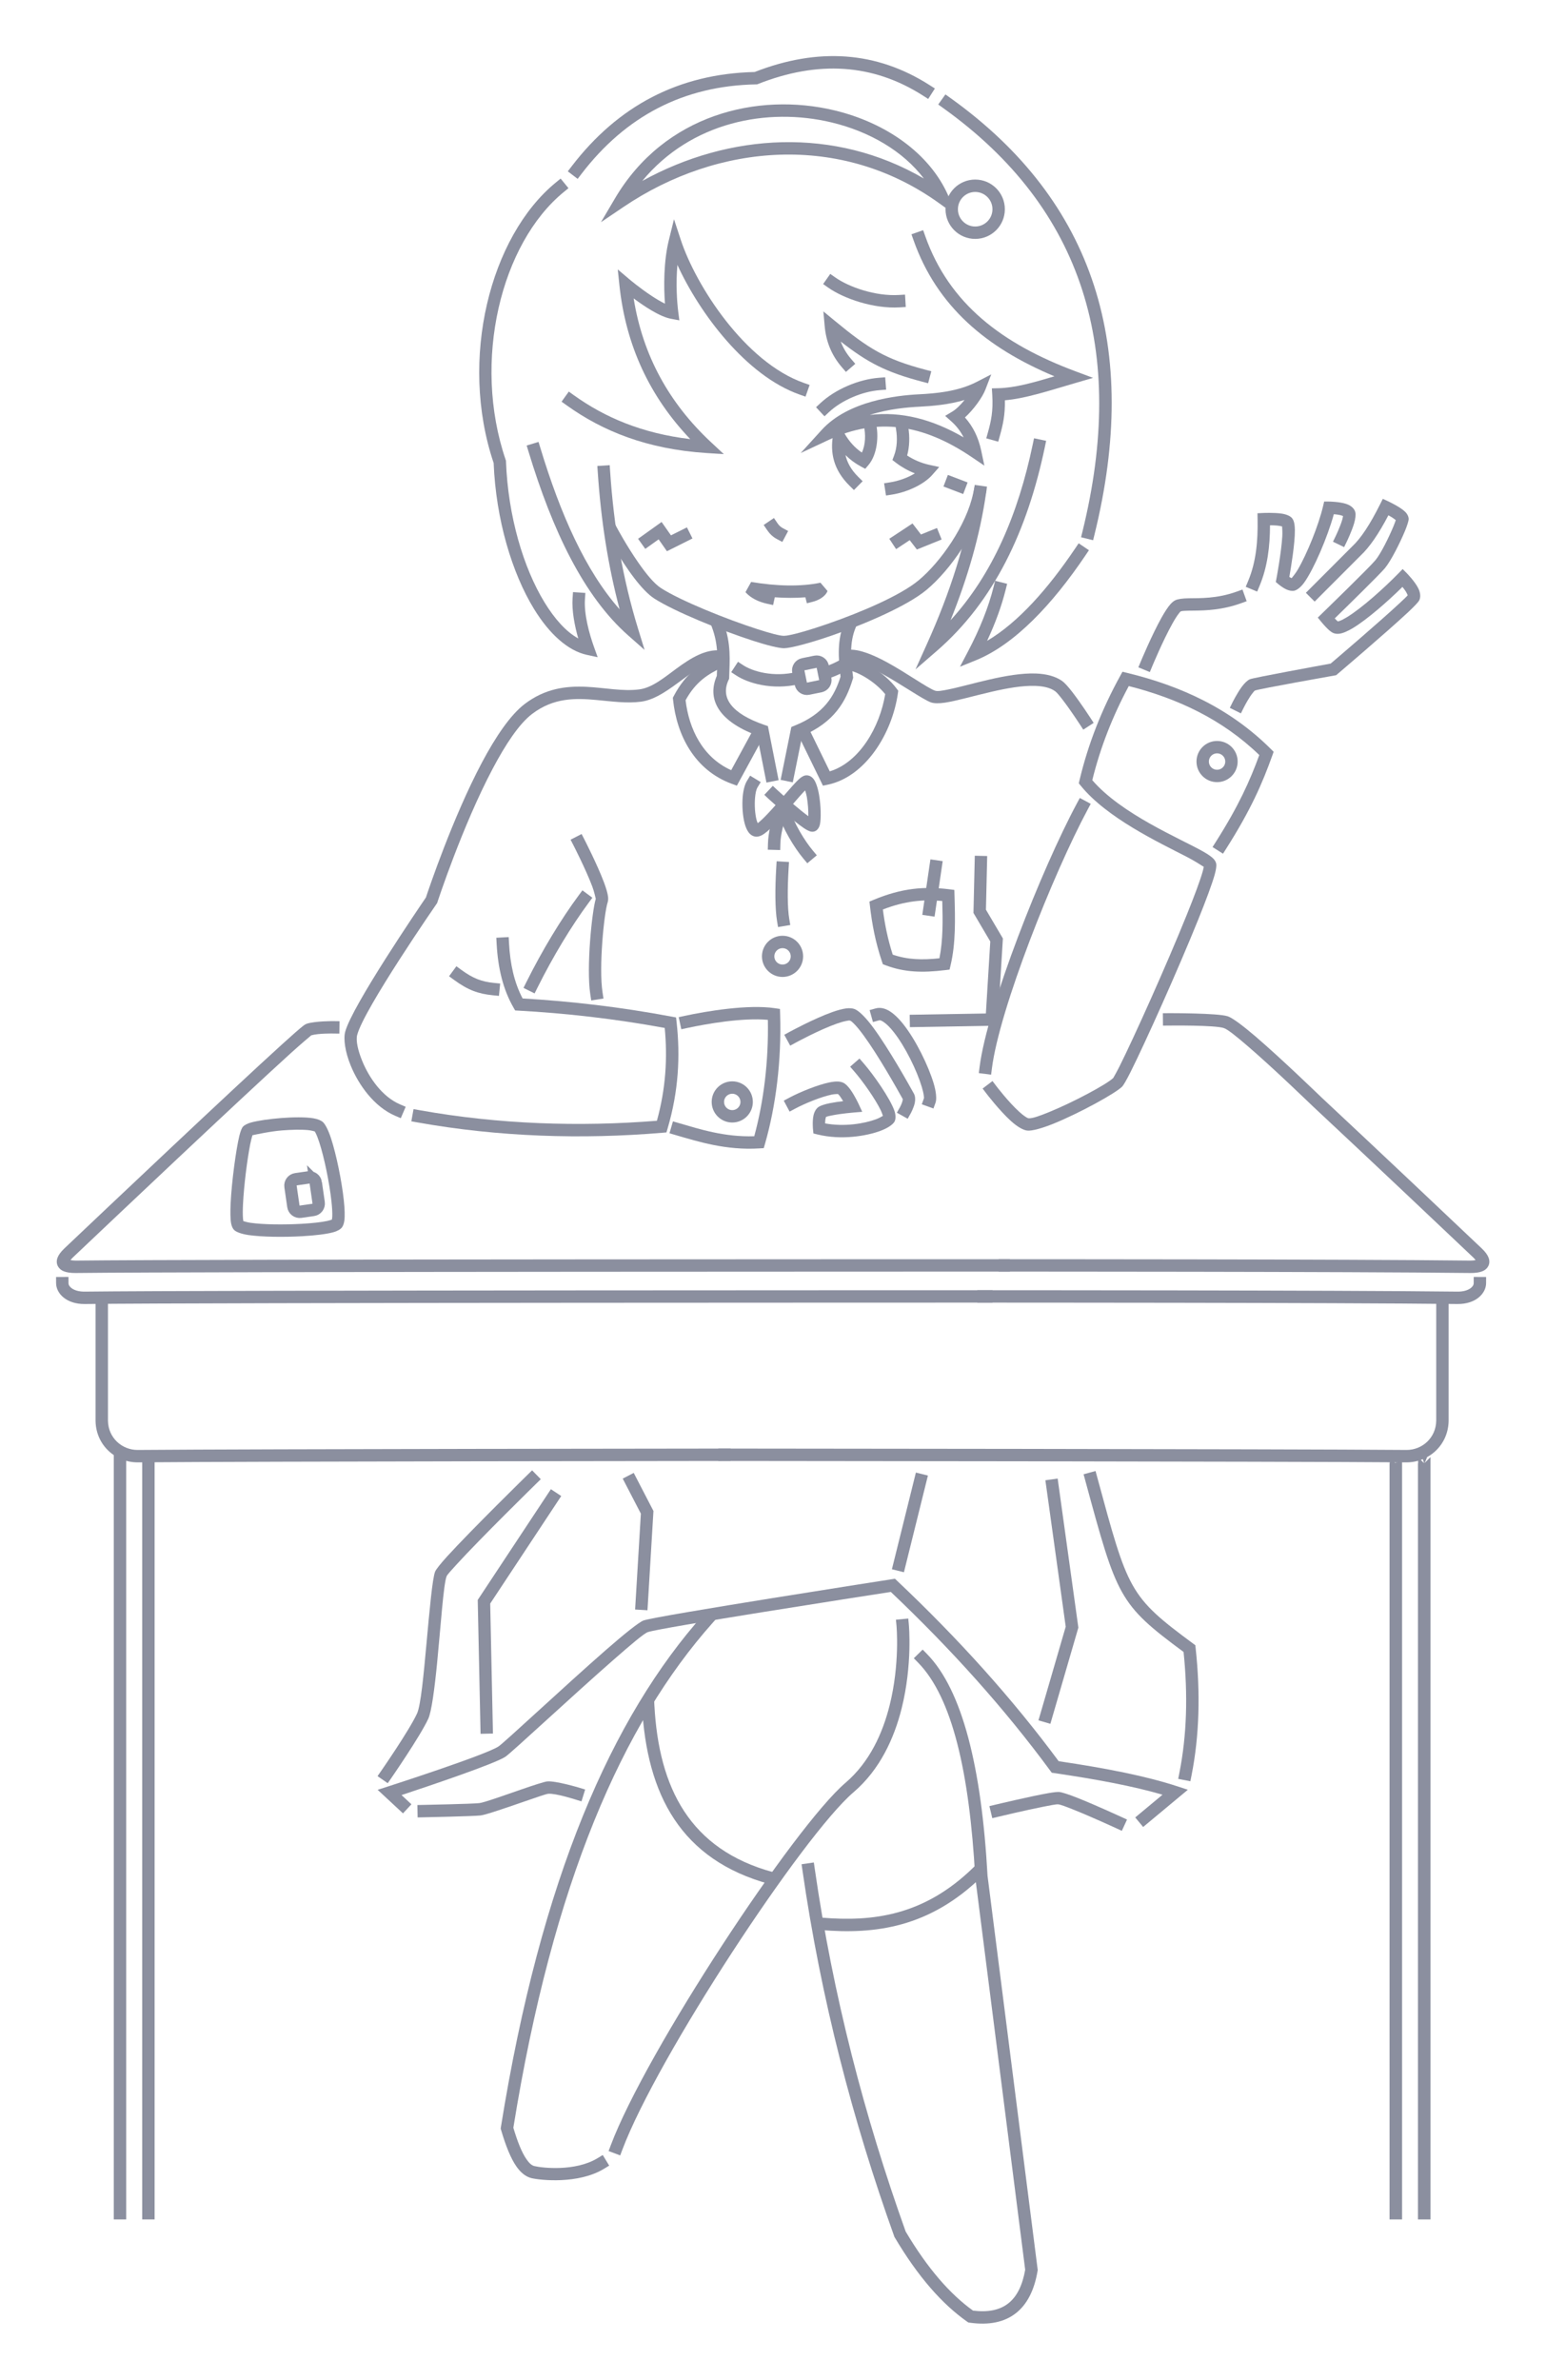 <?xml version="1.0" encoding="UTF-8" standalone="no"?><!DOCTYPE svg PUBLIC "-//W3C//DTD SVG 1.1//EN" "http://www.w3.org/Graphics/SVG/1.1/DTD/svg11.dtd"><svg width="848px" height="1305px" version="1.1" xmlns="http://www.w3.org/2000/svg" xmlns:xlink="http://www.w3.org/1999/xlink" xml:space="preserve" xmlns:serif="http://www.serif.com/" style="fill-rule:evenodd;clip-rule:evenodd;stroke-linecap:square;stroke-miterlimit:10;"><g><path d="M507.535,202.688c-21.879,-5.754 -31.178,-11.554 -49.632,-26.781l-6.274,-5.177l0.724,8.102c0.725,8.119 3.55,15.701 9.423,22.509l2.221,2.574l5.148,-4.441l-2.221,-2.575c-2.62,-3.037 -4.504,-6.263 -5.78,-9.643c14.81,11.585 24.836,16.794 44.662,22.009l3.288,0.865l1.73,-6.577l-3.289,-0.865Z" style="fill:#8b8f9f;"/><path d="M440.884,209.93c-32.231,-11.36 -59.214,-53.315 -67.493,-78.488l-3.697,-11.243l-2.834,11.492c-2.837,11.51 -2.831,25.419 -2.116,34.797c-2.294,-1.093 -4.757,-2.583 -7.128,-4.134c-6.526,-4.267 -12.305,-9.158 -12.305,-9.158l-6.457,-5.465l0.879,8.414c3.504,33.542 16.858,61.521 38.878,84.606c-26.498,-3.135 -46.933,-11.946 -63.853,-24.069l-2.764,-1.98l-3.96,5.528l2.763,1.98c19.771,14.165 44.101,24.07 76.725,26.177l9.504,0.614l-6.966,-6.494c-22.91,-21.357 -37.467,-47.431 -42.487,-78.893c2.876,2.138 6.375,4.583 9.85,6.629c3.795,2.234 7.588,3.972 10.612,4.536l4.598,0.857l-0.603,-4.638c-0.748,-5.752 -1.345,-15.74 -0.462,-25.752c12.043,26.333 37.585,60.71 67.055,71.098l3.207,1.13l2.26,-6.413l-3.206,-1.131Z" style="fill:#8b8f9f;"/><path d="M304.877,100.064c-36.04,29.516 -53.263,96.944 -34.106,153.795c1.253,31.016 10.076,60.32 22.121,79.985c8.494,13.868 18.716,22.963 28.943,25.19l5.989,1.305l-2.064,-5.772c-2.534,-7.085 -5.482,-17.746 -4.91,-26.076l0.233,-3.392l-6.784,-0.466l-0.233,3.392c-0.467,6.805 1.119,15.031 3.109,22.02c-6.595,-3.621 -12.875,-10.595 -18.484,-19.753c-11.61,-18.955 -20.015,-47.273 -21.144,-77.188l-0.019,-0.497l-0.161,-0.471c-18.461,-54.16 -2.551,-118.663 31.818,-146.811l2.631,-2.155l-4.309,-5.26l-2.63,2.154Z" style="fill:#8b8f9f;"/><path d="M318.914,95.377c24.231,-31.654 55.986,-48.355 95.763,-49.114l0.613,-0.012l0.57,-0.225c32.747,-12.919 62.944,-11.167 90.407,6.393l2.864,1.831l3.663,-5.729l-2.864,-1.831c-29.178,-18.657 -61.233,-20.768 -95.997,-7.213c-41.671,0.959 -74.982,18.539 -100.419,51.767l-2.067,2.7l5.4,4.133l2.067,-2.7Z" style="fill:#8b8f9f;"/><path d="M517.386,59.275c77.083,55.176 100.678,133.302 76.406,231.992l-0.812,3.302l6.603,1.624l0.812,-3.302c25.03,-101.769 0.437,-182.248 -79.051,-239.145l-2.765,-1.979l-3.958,5.529l2.765,1.979Z" style="fill:#8b8f9f;"/><path d="M337.274,108.856l-7.638,12.962l12.469,-8.418c51.715,-34.911 119.234,-40.607 172.89,-2.075l10.104,7.256l-5.008,-11.387c-10.171,-23.121 -34.218,-39.951 -62.457,-46.699c-42.027,-10.042 -93.16,2.199 -120.36,48.361Zm15.019,-9.649c26.77,-32.42 68.673,-40.482 103.761,-32.098c20.839,4.979 39.326,15.744 50.693,30.77c-48.956,-28.518 -106.661,-25.01 -154.453,1.327l-0.001,0.001Z" style="fill:#8b8f9f;"/><circle cx="534.903" cy="114.717" r="12.871" style="fill:none;stroke:#8b8f9f;stroke-width:6.8px;"/><path d="M545.01,321.732c-2.83,11.281 -7.577,23.162 -14.127,35.593l-4.335,8.227l8.619,-3.491c21.336,-8.641 42.064,-30.641 60.227,-57.566l1.902,-2.818l-5.637,-3.803l-1.902,2.818c-14.781,21.911 -31.181,40.569 -48.318,50.672c4.516,-9.675 7.917,-19.01 10.166,-27.978l0.828,-3.297l-6.596,-1.655l-0.827,3.298Z" style="fill:#8b8f9f;"/><path d="M534.161,269.227c-3.972,27.862 -13.073,55.77 -25.661,83.716l-6.344,14.083l11.671,-10.118c31.38,-27.205 49.672,-65.803 59.307,-111.889l0.696,-3.328l-6.656,-1.392l-0.696,3.328c-7.998,38.259 -22.05,71.24 -45.087,96.434c9.391,-23.32 16.187,-46.616 19.502,-69.874l0.48,-3.366l-6.732,-0.96l-0.48,3.366Z" style="fill:#8b8f9f;"/><path d="M332.666,293.046c-0,-0 7.267,13.536 15.314,24.03c3.655,4.768 7.507,8.9 10.926,11.1c11.091,7.134 36.956,17.613 54.388,23.223c7.846,2.526 14.085,4.026 16.752,4.011c3.498,-0.019 14.018,-2.734 26.501,-7.062c18.357,-6.365 41.072,-16.137 51.656,-24.926c13.027,-10.818 28.272,-32.636 32.246,-51.559l0.699,-3.327l-6.655,-1.398l-0.698,3.327c-3.682,17.531 -17.868,37.703 -29.936,47.725c-10.137,8.418 -31.958,17.638 -49.54,23.734c-11.476,3.979 -21.095,6.669 -24.311,6.687c-2.336,0.013 -7.758,-1.473 -14.631,-3.685c-16.912,-5.443 -42.032,-15.547 -52.792,-22.469c-3.94,-2.535 -8.408,-8.168 -12.435,-13.941c-6.35,-9.104 -11.492,-18.685 -11.492,-18.685l-1.608,-2.996l-5.992,3.215l1.608,2.996Z" style="fill:#8b8f9f;"/><path d="M491.533,301.072l7.448,-4.914c0,-0 3.942,5.13 3.942,5.13l13.575,-5.49l-2.549,-6.304l-8.783,3.552c-0,0 -4.647,-6.049 -4.647,-6.049l-12.73,8.399l3.744,5.676Z" style="fill:#8b8f9f;"/><path d="M470.748,261.451c-3.915,-3.86 -6.067,-7.872 -6.988,-11.938c2.504,2.496 5.287,4.534 8.401,6.222l2.428,1.315l1.786,-2.107c4.851,-5.725 5.724,-15.875 4.108,-22.89l-0.763,-3.313l-6.626,1.526l0.763,3.313c0.99,4.302 0.966,10.243 -1.122,14.556c-3.782,-2.575 -6.896,-5.975 -9.542,-10.524l-4.743,-8.153l-1.55,9.304c-1.553,9.321 0.156,18.74 9.075,27.531l2.421,2.387l4.774,-4.843l-2.422,-2.386Z" style="fill:#8b8f9f;"/><path d="M489.348,271.162c7.808,-1.228 17.225,-5.337 22.012,-10.777l3.816,-4.338l-5.645,-1.23c-4.392,-0.957 -8.561,-2.842 -11.955,-5.075c1.37,-4.951 1.459,-10.292 0.638,-15.427l-0.537,-3.357l-6.715,1.074l0.537,3.358c0.776,4.849 0.617,9.933 -1.107,14.465l-0.899,2.365l2.007,1.541c2.882,2.212 6.422,4.25 10.296,5.777c-3.998,2.48 -9.091,4.212 -13.505,4.907l-3.359,0.528l1.057,6.718l3.359,-0.529Z" style="fill:#8b8f9f;"/><path d="M517.504,266.736l10.815,4.136l2.429,-6.352l-10.814,-4.136l-2.43,6.352Z" style="fill:#8b8f9f;"/><path d="M403.918,370.404c5.985,3.916 19.331,8.334 34.862,4.612l3.307,-0.793l-1.585,-6.613l-3.307,0.793c-13.154,3.153 -24.485,-0.372 -29.554,-3.689l-2.845,-1.862l-3.723,5.69l2.845,1.862Z" style="fill:#8b8f9f;"/><path d="M461.187,361.612c-2.099,1.217 -6.409,3.33 -8.752,3.823l-3.328,0.7l1.4,6.654l3.328,-0.7c2.87,-0.603 8.191,-3.103 10.762,-4.594l2.941,-1.705l-3.41,-5.883l-2.941,1.705Z" style="fill:#8b8f9f;"/><path d="M499.085,563.175l48.571,-0.832l-0.117,-6.799l-48.57,0.832l0.116,6.799Z" style="fill:#8b8f9f;"/><path d="M214.61,974.899c0,-0 15.737,-22.717 20.29,-32.505c1.79,-3.849 3.454,-16.361 4.845,-30.492c1.972,-20.015 3.512,-43.439 5.223,-47.666c0.357,-0.882 2.432,-3.136 5.345,-6.329c13.281,-14.558 43.882,-44.517 43.882,-44.517l2.43,-2.379l-4.758,-4.859l-2.429,2.379c0,-0 -30.786,30.146 -44.149,44.793c-3.75,4.111 -6.164,7.225 -6.624,8.36c-1.492,3.685 -3.07,21.294 -4.708,39.184c-1.551,16.942 -3.129,34.156 -5.223,38.658c-4.415,9.491 -19.711,31.496 -19.711,31.496l-1.938,2.793l5.587,3.877l1.938,-2.793Z" style="fill:#8b8f9f;"/><path d="M225.671,989.246l-5.431,-5.045c14.148,-4.679 51.152,-17.108 57.007,-21.031c3.34,-2.238 37.073,-33.748 59.623,-53.444c9.143,-7.988 16.245,-14.045 18.416,-14.854c6.309,-2.35 118.377,-19.737 133.344,-22.053c33.061,31.339 62.369,63.944 87.428,97.984l0.841,1.142l1.404,0.206c23.44,3.436 43.269,7.159 59.356,11.851c-0.001,0 -12.361,10.288 -12.361,10.288l-2.613,2.175l4.35,5.226l24.519,-20.408l-5.844,-1.911c-17.047,-5.574 -38.777,-9.858 -65.018,-13.742c-25.411,-34.357 -55.109,-67.268 -88.601,-98.898l-1.21,-1.142l-1.645,0.254c0,0 -129.495,20.112 -136.324,22.656c-2.393,0.891 -10.436,7.299 -20.516,16.104c-22.305,19.484 -55.63,50.703 -58.934,52.917c-7.061,4.731 -60.805,22.014 -60.805,22.014l-5.513,1.783l13.899,12.91l4.628,-4.982Z" style="fill:#8b8f9f;"/><path d="M466.275,363.06c1.474,-0.183 3.251,0.153 5.234,0.749c3.569,1.073 7.665,3.034 11.838,5.314c11.188,6.112 22.88,14.412 27.265,15.972c1.646,0.585 4.304,0.665 7.708,0.155c6.309,-0.945 15.833,-3.739 25.82,-6.031c8.173,-1.875 16.667,-3.421 23.84,-3.149c4.225,0.161 7.957,0.921 10.707,2.859c0.987,0.695 2.452,2.506 4.096,4.635c4.391,5.682 9.556,13.638 9.556,13.638l1.852,2.851l5.703,-3.704l-1.852,-2.851c-0,-0 -5.341,-8.22 -9.878,-14.092c-2.181,-2.824 -4.252,-5.114 -5.56,-6.036c-3.708,-2.612 -8.671,-3.878 -14.366,-4.095c-7.705,-0.293 -16.839,1.302 -25.619,3.317c-8.44,1.936 -16.543,4.247 -22.603,5.454c-3.245,0.647 -5.744,1.133 -7.125,0.642c-4.236,-1.507 -15.474,-9.627 -26.285,-15.533c-8.085,-4.416 -16.031,-7.483 -21.172,-6.843l-3.374,0.421l0.841,6.747l3.374,-0.42Z" style="fill:#8b8f9f;"/><path d="M547.476,557.402l2.62,-42.876l-9.295,-15.764l0.685,-29.426l-6.798,-0.158l-0.73,31.366l9.224,15.644l-2.493,40.799l6.787,0.415Z" style="fill:#8b8f9f;"/><path d="M512.62,502.58l4.455,-30.422l-6.728,-0.985l-4.455,30.422l6.728,0.985Z" style="fill:#8b8f9f;"/><path d="M631.994,365.35c-0,-0 5.874,-14.165 11.117,-23.51c1.263,-2.251 2.476,-4.211 3.557,-5.563c0.383,-0.479 0.654,-0.893 0.952,-1.04c0.496,-0.245 1.237,-0.273 2.161,-0.332c1.436,-0.091 3.18,-0.09 5.183,-0.112c6.503,-0.069 15.526,-0.358 25.65,-4.009l3.198,-1.154l-2.307,-6.396l-3.199,1.153c-10.84,3.91 -20.318,3.538 -26.337,3.639c-3.357,0.057 -5.866,0.376 -7.36,1.114c-0.75,0.37 -1.636,1.046 -2.551,2.062c-1.424,1.581 -3.131,4.198 -4.878,7.311c-5.404,9.633 -11.467,24.23 -11.467,24.23l-1.303,3.14l6.28,2.607l1.304,-3.14Z" style="fill:#8b8f9f;"/><path d="M708.482,316.986c-0.194,-0.079 -0.405,-0.173 -0.554,-0.255c-0.246,-0.135 -0.485,-0.28 -0.71,-0.425c0.907,-5.138 3.113,-18.418 3.034,-25.668c-0.021,-1.989 -0.232,-3.607 -0.579,-4.68c-0.296,-0.914 -0.719,-1.595 -1.159,-2.077c-0.894,-0.977 -2.972,-1.923 -5.618,-2.299c-4.124,-0.586 -9.859,-0.327 -9.859,-0.327l-3.297,0.153l0.056,3.301c0.2,11.723 -0.721,23.196 -5.185,33.889l-1.31,3.138l6.275,2.619l1.31,-3.137c4.394,-10.525 5.698,-21.735 5.734,-33.224c1.163,0.009 2.505,0.048 3.793,0.154c0.913,0.075 2.127,0.319 2.835,0.474c0.079,1.089 0.222,3.539 0.095,5.558c-0.586,9.278 -3.187,22.966 -3.187,22.966l-0.368,1.94l1.502,1.281c-0,-0 2.178,1.842 4.36,2.824c1.422,0.639 2.874,0.898 4.043,0.727c1.398,-0.205 3.59,-1.608 5.701,-4.549c5.188,-7.226 12.791,-24.86 16.222,-37.449c1.073,0.091 2.335,0.245 3.506,0.506c0.485,0.108 1.112,0.336 1.546,0.507c-0.094,0.573 -0.253,1.425 -0.449,2.084c-1.19,3.992 -3.589,8.932 -3.589,8.932l-1.483,3.06l6.12,2.964l1.482,-3.06c0,0 2.662,-5.508 3.987,-9.954c0.753,-2.528 0.981,-4.822 0.662,-6.148c-0.446,-1.851 -2.202,-3.598 -4.958,-4.519c-3.716,-1.241 -9.414,-1.303 -9.414,-1.303l-2.707,-0.015l-0.62,2.635c-2.457,10.43 -8.789,26.062 -13.862,34.721c-1.112,1.899 -2.692,3.86 -3.355,4.656Z" style="fill:#8b8f9f;"/><path d="M765.596,285.177c-0.286,0.844 -0.758,2.173 -1.271,3.405c-2.429,5.829 -6.857,14.928 -9.929,18.609c-3.507,4.203 -29.332,29.241 -29.332,29.241l-2.24,2.173l1.973,2.417c0,0 1.873,2.29 3.627,3.949c1.022,0.967 2.057,1.72 2.809,2.059c0.949,0.427 2.151,0.618 3.59,0.405c1.893,-0.281 4.519,-1.398 7.534,-3.242c7.729,-4.728 18.764,-14.369 26.901,-22.398c0.646,0.788 1.331,1.69 1.914,2.601c0.383,0.599 0.789,1.536 0.978,1.993c-0.707,0.837 -2.342,2.352 -4.492,4.36c-10.671,9.966 -33.514,29.453 -37.78,33.084c-6.235,1.137 -42.577,7.786 -44.342,8.592c-1.274,0.582 -2.885,2.084 -4.353,4.071c-2.609,3.529 -5.113,8.562 -5.113,8.562l-1.511,3.045l6.091,3.023l1.511,-3.046c0,0 1.63,-3.286 3.554,-6.198c0.591,-0.894 1.207,-1.752 1.812,-2.444c0.315,-0.36 0.56,-0.702 0.835,-0.828c1.86,-0.85 43.625,-8.249 43.625,-8.249l0.902,-0.162l0.698,-0.593c-0,-0 26.841,-22.8 38.713,-33.888c3.339,-3.118 5.552,-5.483 6.051,-6.348c0.969,-1.68 0.9,-4.229 -0.447,-6.894c-1.88,-3.72 -6.095,-8.024 -6.095,-8.024l-2.432,-2.457l-2.416,2.472c-7.884,8.063 -19.948,18.906 -28.153,23.925c-1.551,0.949 -2.938,1.679 -4.105,2.083c-0.283,0.098 -0.689,0.182 -0.901,0.223c-0.381,-0.267 -0.832,-0.775 -1.306,-1.259c-0.126,-0.128 -0.251,-0.258 -0.374,-0.387c6.499,-6.332 24.578,-24.008 27.495,-27.504c3.368,-4.036 8.322,-13.96 10.985,-20.351c1.333,-3.199 2.044,-5.681 2.066,-6.483c0.032,-1.174 -0.509,-2.707 -1.94,-4.123c-2.628,-2.601 -9.255,-5.715 -9.255,-5.715l-2.991,-1.37l-1.468,2.943c-5.474,10.973 -10.551,18.72 -15.342,23.168l-0.047,0.044l-25.336,25.367l4.811,4.805l25.248,-25.277c4.741,-4.42 9.836,-11.745 15.2,-22.031c0.616,0.334 1.274,0.707 1.916,1.1c0.707,0.434 1.587,1.115 2.132,1.552Z" style="fill:#8b8f9f;"/><path d="M660.277,475.262c-0.117,0.636 -0.321,1.632 -0.582,2.551c-1.429,5.052 -4.635,13.596 -8.753,23.799c-11.105,27.52 -28.821,66.957 -36.869,83.047c-1.577,3.152 -3.255,6.05 -3.443,6.373c-3.655,3.539 -21.898,13.268 -35.032,18.629c-5.161,2.106 -9.404,3.662 -11.412,3.455c-0.503,-0.052 -1.062,-0.414 -1.719,-0.837c-1.061,-0.683 -2.209,-1.62 -3.388,-2.688c-6.009,-5.443 -12.631,-14.171 -12.631,-14.171l-2.057,-2.707l-5.414,4.114l2.057,2.707c-0,0 7.073,9.294 13.48,15.097c3.335,3.021 6.673,5.012 8.975,5.249c2.559,0.264 8.101,-1.239 14.679,-3.924c14.143,-5.772 33.71,-16.525 37.379,-20.222c0.622,-0.627 2.326,-3.472 4.608,-8.033c8.096,-16.186 25.922,-55.859 37.093,-83.544c4.237,-10.498 7.519,-19.295 8.99,-24.492c0.812,-2.869 1.041,-4.912 0.904,-5.888c-0.119,-0.841 -0.533,-1.868 -1.51,-2.909c-1.001,-1.067 -2.939,-2.427 -5.649,-3.966c-12.699,-7.213 -44.722,-20.42 -60.853,-39.144c4.426,-18.019 11.205,-35.18 20.016,-51.601c26.957,6.848 51.423,18.334 71.592,37.819c-5.135,14.069 -11.347,27.925 -23.823,47.573l-1.822,2.87l5.74,3.645l1.823,-2.87c13.434,-21.159 19.791,-35.782 25.223,-50.97l0.726,-2.03l-1.526,-1.523c-21.985,-21.928 -48.986,-34.519 -78.866,-41.751l-2.525,-0.611l-1.253,2.276c-9.992,18.155 -17.565,37.191 -22.32,57.255l-0.386,1.628l1.054,1.298c14.292,17.614 42.305,30.863 58.129,39c4.015,2.064 8.103,4.675 9.365,5.496Z" style="fill:#8b8f9f;"/><path d="M544.065,585.846c4.13,-32.683 33.708,-106.942 52.608,-142.125l1.609,-2.995l-5.99,-3.218l-1.609,2.995c-19.21,35.759 -49.166,111.273 -53.364,144.49l-0.426,3.374l6.746,0.852l0.426,-3.373Z" style="fill:#8b8f9f;"/><path d="M576.142,945.136l15.353,-52.75l-11.354,-81.719l-6.735,0.936l11.153,80.278l-14.946,51.354l6.529,1.901Z" style="fill:#8b8f9f;"/><path d="M495.819,862.027l13.156,-53.014l-6.599,-1.638l-13.156,53.014l6.599,1.638Z" style="fill:#8b8f9f;"/><path d="M355.151,882.869l3.274,-54.438l-10.819,-20.872l-6.037,3.13l9.956,19.206l-3.162,52.565l6.788,0.409Z" style="fill:#8b8f9f;"/><path d="M270.389,950.471l-1.506,-71.275l38.963,-58.949l-5.673,-3.749l-40.134,60.719l1.552,73.398l6.798,-0.144Z" style="fill:#8b8f9f;"/><path d="M440.157,1025.49c10.176,70.623 27.582,137.141 50.326,200.629l0.11,0.305l0.165,0.28c12.872,21.745 26.158,36.665 39.703,46.188l0.669,0.47l0.81,0.115c10.719,1.515 19.072,-0.369 25.233,-5.167c6.103,-4.753 10.151,-12.484 11.946,-23.205l0.083,-0.494l-27.52,-216.112c-3.288,-59.33 -13.78,-101.798 -33.209,-121.644l-2.379,-2.43l-4.859,4.758l2.379,2.429c18.713,19.115 28.128,60.217 31.285,117.384l0.007,0.122l27.423,215.351c-1.487,8.451 -4.476,14.693 -9.334,18.476c-4.738,3.69 -11.164,4.924 -19.295,3.907c-12.617,-9.056 -24.921,-23.116 -36.922,-43.329c-22.544,-62.981 -39.798,-128.959 -49.891,-199.003l-0.484,-3.365l-6.731,0.97l0.485,3.365Z" style="fill:#8b8f9f;"/><path d="M533.824,1023.99c-27.024,26.31 -54.986,29.78 -83.164,27.411l-3.388,-0.285l-0.57,6.777l3.388,0.284c29.994,2.522 59.713,-1.309 88.478,-29.314l2.436,-2.372l-4.743,-4.873l-2.437,2.372Z" style="fill:#8b8f9f;"/><path d="M424.003,1026.46c-45.605,-12.417 -62.632,-46.092 -65.072,-91.619l-0.182,-3.395l-6.79,0.364l0.182,3.395c2.613,48.749 21.243,84.52 70.075,97.816l3.281,0.893l1.787,-6.561l-3.281,-0.893Z" style="fill:#8b8f9f;"/><path d="M491.75,891.437c-0,-0 1.943,20.79 -3.803,43.667c-3.771,15.015 -10.849,30.979 -24.177,42.362c-28.112,24.011 -109.441,147.37 -128.754,198.727l-1.197,3.183l6.365,2.393l1.197,-3.182c19.037,-50.623 99.096,-172.283 126.805,-195.95c14.457,-12.348 22.266,-29.589 26.356,-45.876c6.048,-24.077 3.978,-45.961 3.978,-45.961l-0.318,-3.385l-6.77,0.637l0.318,3.385Z" style="fill:#8b8f9f;"/><path d="M385.953,885.095c-50.242,56.33 -89.287,144.657 -111.208,281.181l-0.122,0.759l0.216,0.737c2.628,8.96 5.408,15.77 8.454,20.111c2.506,3.572 5.3,5.635 8.238,6.343c4.859,1.172 25.725,3.402 39.716,-5.097l2.905,-1.765l-3.53,-5.811l-2.906,1.765c-12.179,7.398 -30.361,5.318 -34.591,4.298c-1.584,-0.382 -2.914,-1.712 -4.265,-3.638c-2.654,-3.783 -4.987,-9.69 -7.278,-17.384c21.666,-134.373 59.93,-221.457 109.445,-276.972l2.264,-2.538l-5.075,-4.526l-2.263,2.537Z" style="fill:#8b8f9f;"/><path d="M317.711,980.159c-0,0 -12.828,-3.843 -17.541,-3.444c-1.432,0.122 -7.276,2.004 -14.06,4.345c-9.305,3.211 -20.569,7.275 -23.266,7.558c-4.366,0.46 -30.506,0.968 -30.506,0.968l-3.399,0.068l0.134,6.798l3.399,-0.067c0,0 26.635,-0.535 31.084,-1.004c2.866,-0.302 14.883,-4.481 24.772,-7.893c6.013,-2.075 11.147,-3.89 12.416,-3.997c4.031,-0.342 14.957,3.164 14.957,3.164l3.248,1.005l2.01,-6.496l-3.248,-1.005Z" style="fill:#8b8f9f;"/><path d="M615.099,996.204c0,0 -13.897,-6.405 -23.904,-10.392c-4.692,-1.869 -8.63,-3.169 -10.226,-3.306c-0.896,-0.077 -3.031,0.136 -5.862,0.628c-9.721,1.69 -29.104,6.334 -29.104,6.334l-3.306,0.793l1.585,6.613l3.306,-0.793c0,0 14.654,-3.514 24.748,-5.51c3.897,-0.771 7.026,-1.378 8.051,-1.29c1.303,0.112 4.464,1.323 8.291,2.848c9.869,3.932 23.574,10.25 23.574,10.25l3.088,1.424l2.847,-6.176l-3.088,-1.423Z" style="fill:#8b8f9f;"/><path d="M653.592,973.296c4.298,-21.755 4.901,-45.075 2.22,-69.777l-0.161,-1.483l-1.2,-0.886c-35.279,-26.034 -35.701,-28.998 -52.642,-91.347l-0.892,-3.281l-6.562,1.783l0.892,3.281c17.462,64.267 18.378,67.829 53.962,94.146c2.42,23.427 1.797,45.565 -2.289,66.246l-0.659,3.336l6.672,1.318l0.659,-3.336Z" style="fill:#8b8f9f;"/><path d="M69.217,1216.86l-0,-421.304l-6.8,0l-0,421.304l6.8,0Z" style="fill:#8b8f9f;"/><path d="M765.566,802.266l-3.306,-3.306l0,3.4l-0.08,0l-0,414.504l0.08,0l0,0l3.4,0l3.4,0l0,-417.904l-0.08,0.081l-0,-0.081l-3.192,3.192c0.691,-1.14 3.784,-6.592 -0.13,-6.592c-1.055,0 -0.215,5.887 -0.092,6.706Z" style="fill:#8b8f9f;"/><path d="M84.807,1216.86l0,-421.304l-6.8,0l0,421.304l6.8,0Z" style="fill:#8b8f9f;"/><path d="M781.127,802.237l-3.276,-3.277l-0,3.4l-0.081,0l0,414.504l0.081,0l-0,0l3.4,0l3.4,0l-0,-417.904l-0.081,0.081l0,-0.081l-3.219,3.22c0.592,-1.076 3.464,-6.62 -0.118,-6.62c-2.346,0 -0.428,5.757 -0.106,6.677Zm-3.357,0.123l0,-3.4l0,3.4Z" style="fill:#8b8f9f;"/><path d="M428.041,462.671c0.144,-5.058 1.551,-10.891 4.005,-17.419l1.196,-3.182l-6.365,-2.393l-1.196,3.182c-2.762,7.346 -4.275,13.925 -4.438,19.617l-0.097,3.399l6.797,0.195l0.098,-3.399Z" style="fill:#8b8f9f;"/><path d="M445.846,466.339c-4.479,-5.341 -10.465,-15.131 -12.768,-22.944l-0.962,-3.261l-6.522,1.923l0.961,3.261c2.547,8.639 9.128,19.484 14.08,25.39l2.185,2.605l5.21,-4.369l-2.184,-2.605Z" style="fill:#8b8f9f;"/><path d="M432.911,503.81c-1.024,-6.141 -1.018,-16.604 -0.337,-27.792l0.207,-3.393l-6.787,-0.413l-0.207,3.393c-0.718,11.804 -0.663,22.843 0.416,29.323l0.559,3.354l6.708,-1.118l-0.559,-3.354Z" style="fill:#8b8f9f;"/><path d="M429.885,436.339c-1.774,-1.565 -3.084,-2.752 -3.505,-3.149l-2.472,-2.334l-4.668,4.945l2.472,2.334c0.445,0.42 1.827,1.663 3.701,3.303c-0.806,0.908 -1.611,1.805 -2.405,2.674c-2.409,2.637 -4.701,5.007 -6.579,6.573c-0.258,0.215 -0.548,0.431 -0.82,0.624c-0.215,-0.487 -0.45,-1.08 -0.591,-1.608c-0.901,-3.382 -1.223,-8.166 -0.869,-12.241c0.205,-2.357 0.574,-4.467 1.348,-5.737l1.769,-2.904l-5.807,-3.538l-1.769,2.903c-1.18,1.938 -2.003,5.091 -2.316,8.687c-0.421,4.855 0,10.551 1.073,14.581c0.56,2.099 1.328,3.799 2.171,4.914c1.024,1.355 2.255,2.073 3.489,2.305c0.97,0.183 2.291,0.053 3.801,-0.749c1.681,-0.893 4.031,-2.894 6.626,-5.525c1.893,-1.918 3.958,-4.196 6.02,-6.537c3.74,3.16 7.828,6.473 10.516,8.269c1.692,1.13 3.077,1.714 3.817,1.836c0.92,0.153 1.651,-0.012 2.197,-0.248c0.871,-0.376 2.109,-1.431 2.627,-3.595c0.725,-3.034 0.573,-10.372 -0.445,-16.302c-0.665,-3.875 -1.793,-7.157 -3.008,-8.692c-1.368,-1.731 -3.025,-2.237 -4.63,-1.962c-0.67,0.114 -1.979,0.703 -3.48,2.102c-1.91,1.78 -4.928,5.243 -8.263,9.071Zm11.739,-2.986c-1.732,1.766 -4.071,4.456 -6.631,7.412c2.917,2.478 6.021,5.02 8.385,6.725l0,-0.015c0.068,-3.045 -0.221,-7.051 -0.814,-10.505c-0.204,-1.189 -0.592,-2.539 -0.94,-3.617Z" style="fill:#8b8f9f;"/><path d="M38.671,690.904c0.357,-0.466 0.81,-1.009 1.273,-1.448c23.459,-22.231 91.356,-86.471 119.393,-111.885c5.583,-5.061 10.579,-9.25 11.391,-9.927c3.972,-1.156 12.015,-0.985 12.015,-0.985l3.4,0.045l0.09,-6.8l-3.4,-0.045c0,0 -10.093,-0.065 -14.614,1.446c-0.293,0.098 -0.957,0.41 -1.857,1.096c-1.778,1.356 -5.875,4.949 -11.592,10.131c-28.063,25.438 -96.023,89.737 -119.503,111.988c-2.052,1.945 -3.238,3.71 -3.741,5.13c-0.617,1.742 -0.453,3.254 0.195,4.526c0.579,1.135 1.62,2.176 3.327,2.862c1.464,0.589 3.644,0.956 6.558,0.921c66.502,-0.792 508.993,-0.761 508.993,-0.761l3.4,0l0,-6.8l-3.4,-0c0,-0 -442.562,-0.031 -509.074,0.762c-0.994,0.012 -2.061,-0.123 -2.854,-0.256Z" style="fill:#8b8f9f;"/><path d="M30.77,703.565c0.026,5.504 5.53,11.525 15.797,11.402c66.501,-0.792 494.465,-0.761 494.465,-0.761l3.4,-0l0,-6.8l-3.4,-0c0,-0 -428.034,-0.031 -494.547,0.762c-3.015,0.036 -5.434,-0.628 -7.078,-1.791c-1.104,-0.78 -1.832,-1.759 -1.837,-2.844l-0.017,-3.4l-6.8,0.032l0.017,3.4Z" style="fill:#8b8f9f;"/><path d="M52.417,713.96c-0,0 -0.003,64.848 0,65.049c0.194,13.571 11.177,22.867 23.192,22.77c66.504,-0.542 321.784,-0.762 321.784,-0.762l3.4,-0.003l-0.006,-6.8l-3.4,0.003c0,-0 -255.319,0.22 -321.834,0.762c-8.47,0.069 -16.2,-6.499 -16.337,-16.067c-0.002,-0.201 0.001,-64.952 0.001,-64.952l-0,-3.4l-6.8,0l-0,3.4Z" style="fill:#8b8f9f;"/><path d="M787.788,713.96c0,0 0.003,64.751 0,64.952c-0.136,9.568 -7.866,16.136 -16.337,16.067c-66.514,-0.542 -374.058,-0.762 -374.058,-0.762l-3.4,-0.003l-0.005,6.8l3.4,0.003c-0,-0 307.503,0.22 374.008,0.762c12.015,0.097 22.998,-9.199 23.192,-22.77c0.003,-0.201 0,-65.049 0,-65.049l-0,-3.4l-6.8,0l0,3.4Z" style="fill:#8b8f9f;"/><path d="M808.341,703.533c-0.006,1.085 -0.734,2.064 -1.838,2.844c-1.644,1.163 -4.063,1.827 -7.078,1.791c-66.518,-0.793 -259.98,-0.762 -259.98,-0.762l-3.4,0l0.001,6.8l3.4,-0c-0,-0 193.401,-0.031 259.898,0.761c10.266,0.123 15.77,-5.898 15.797,-11.402l0.016,-3.4l-6.8,-0.032l-0.016,3.4Z" style="fill:#8b8f9f;"/><path d="M809.388,690.904c-0.792,0.133 -1.859,0.268 -2.853,0.256c-66.518,-0.793 -255.374,-0.762 -255.374,-0.762l-3.4,0l0.001,6.8l3.4,-0c-0,-0 188.795,-0.031 255.292,0.761c2.914,0.035 5.093,-0.332 6.557,-0.921c1.707,-0.686 2.748,-1.727 3.327,-2.862c0.649,-1.272 0.812,-2.784 0.195,-4.526c-0.503,-1.42 -1.688,-3.185 -3.74,-5.13c-16.804,-15.924 -56.395,-53.39 -87.83,-82.725c-1.524,-1.422 -21.802,-21.113 -36.501,-33.696c-6.751,-5.78 -12.495,-10.035 -14.998,-10.875c-5.402,-1.814 -32.215,-1.721 -32.215,-1.721l-3.4,0.028l0.055,6.799l3.4,-0.027c-0,0 24.968,-0.321 29.996,1.367c2.154,0.724 6.928,4.619 12.74,9.594c14.613,12.51 34.769,32.088 36.284,33.502c31.421,29.323 70.995,66.772 87.791,82.69c0.463,0.439 0.916,0.982 1.273,1.448Z" style="fill:#8b8f9f;"/><path d="M479.261,493.337l-2.36,0.987l0.294,2.541c1.131,9.752 2.989,19.737 6.551,30.277l0.516,1.527l1.509,0.567c10.344,3.889 20.076,4.187 32.719,2.655l2.351,-0.285l0.548,-2.303c2.91,-12.226 2.54,-25.417 2.166,-38.465l-0.084,-2.918l-2.897,-0.359c-13.407,-1.662 -25.919,-0.664 -41.313,5.776Zm5.004,5.315c11.94,-4.618 22.054,-5.625 32.577,-4.656c0.299,10.652 0.463,21.346 -1.56,31.415c-9.661,1.011 -17.492,0.754 -25.607,-1.999c-2.768,-8.566 -4.372,-16.756 -5.41,-24.76l0,-0Z" style="fill:#8b8f9f;"/><path d="M133.188,617.803c-0.493,0.602 -1.267,2.305 -1.898,4.919c-1.835,7.596 -4.196,24.988 -4.782,36.985c-0.232,4.757 -0.167,8.711 0.253,11.015c0.346,1.896 1.08,3.104 1.72,3.709c1.093,1.034 3.863,2.137 7.859,2.721c7.214,1.055 19.176,1.217 29.514,0.632c7.031,-0.399 13.321,-1.156 16.952,-2.164c2.445,-0.679 3.99,-1.696 4.66,-2.529c0.585,-0.727 1.154,-1.982 1.403,-3.771c0.347,-2.485 0.222,-6.522 -0.296,-11.315c-1.141,-10.577 -4.111,-25.055 -7.018,-33.921c-1.475,-4.498 -3.142,-7.677 -4.417,-8.847c-0.944,-0.866 -2.774,-1.697 -5.346,-2.12c-4.176,-0.685 -10.869,-0.635 -17.44,-0.13c-6.516,0.501 -12.909,1.439 -16.564,2.44c-2.491,0.682 -4.037,1.691 -4.6,2.376Zm39.433,2.53c0.174,0.205 0.327,0.531 0.526,0.917c0.63,1.224 1.281,2.925 1.946,4.953c2.788,8.502 5.625,22.389 6.72,32.532c0.348,3.229 0.522,6.065 0.44,8.188c-0.024,0.604 -0.125,1.31 -0.199,1.757c-0.562,0.198 -1.589,0.54 -2.506,0.735c-3.446,0.735 -8.513,1.264 -14.078,1.579c-9.859,0.559 -21.266,0.436 -28.146,-0.57c-1.476,-0.216 -3.088,-0.671 -3.85,-0.901c-0.068,-0.377 -0.152,-0.91 -0.192,-1.389c-0.168,-2.049 -0.14,-4.862 0.018,-8.095c0.497,-10.165 2.301,-24.331 3.935,-32.641c0.392,-1.994 0.95,-4.012 1.227,-4.972c1.982,-0.443 9.948,-2.162 16.412,-2.659c5.155,-0.396 10.392,-0.519 14.19,-0.147c1.503,0.147 3.277,0.634 3.557,0.713Z" style="fill:#8b8f9f;"/><path d="M173.207,648.516c-0.276,-1.912 -2.052,-3.24 -3.964,-2.964l-6.928,1.001c-1.912,0.277 -3.24,2.053 -2.964,3.965l1.573,10.887c0.277,1.912 2.053,3.24 3.965,2.963l6.928,-1.001c1.912,-0.276 3.24,-2.052 2.963,-3.964l-1.573,-10.887Z" style="fill:none;stroke:#8b8f9f;stroke-width:6.8px;"/><path d="M482.103,559.454c0.844,-0.236 1.709,0.311 2.702,0.986c1.737,1.18 3.535,3.057 5.345,5.339c6.472,8.158 12.814,21.321 15.451,30.123c0.528,1.762 0.904,3.334 1.08,4.636c0.102,0.751 0.219,1.343 0.08,1.729l-1.15,3.2l6.399,2.301l1.15,-3.2c0.668,-1.857 0.417,-5.738 -1.045,-10.617c-2.837,-9.47 -9.676,-23.622 -16.638,-32.398c-2.813,-3.547 -5.698,-6.239 -8.34,-7.64c-2.425,-1.286 -4.757,-1.597 -6.862,-1.009l-3.275,0.914l1.828,6.549l3.275,-0.913Z" style="fill:#8b8f9f;"/><path d="M484.283,611.802c-0.783,0.47 -2.281,1.315 -3.735,1.853c-6.427,2.378 -17.326,4.252 -27.954,2.29c0.004,-0.632 0.034,-1.325 0.114,-2c0.058,-0.49 0.265,-1.23 0.356,-1.541c0.758,-0.356 2.052,-0.609 3.501,-0.895c4.951,-0.979 11.532,-1.523 11.532,-1.523l4.851,-0.404l-2.048,-4.416c-0,0 -1.913,-4.112 -4.112,-7.293c-1.155,-1.67 -2.428,-3.08 -3.557,-3.842c-0.796,-0.538 -1.921,-0.942 -3.365,-1.036c-1.31,-0.084 -3.017,0.079 -4.97,0.48c-6.492,1.33 -16.224,5.315 -21.992,8.396l-2.999,1.602l3.204,5.998l2.999,-1.602c5.289,-2.825 14.2,-6.513 20.153,-7.733c1.284,-0.263 2.962,-0.309 3.369,-0.315c0.786,0.637 1.573,1.873 2.332,3.092c0.171,0.275 0.338,0.551 0.5,0.826c-2.246,0.271 -4.898,0.641 -7.216,1.099c-2.73,0.54 -5.042,1.287 -6.171,2.019c-1.332,0.864 -2.396,2.577 -2.869,4.758c-0.688,3.179 -0.275,7.449 -0.275,7.449l0.244,2.388l2.331,0.569c12.865,3.143 26.571,0.909 34.402,-1.989c4.185,-1.548 6.838,-3.553 7.673,-4.943c0.695,-1.158 0.974,-3.381 -0.05,-6.264c-2.312,-6.51 -11.126,-19.294 -16.856,-25.879l-2.232,-2.565l-5.13,4.464l2.232,2.565c4.646,5.34 11.53,15.045 14.612,21.432c0.474,0.984 0.896,2.23 1.126,2.96Z" style="fill:#8b8f9f;"/><path d="M495.184,602.632c-0.027,0.228 -0.111,0.885 -0.223,1.271c-0.478,1.646 -1.353,3.204 -1.353,3.204l-1.662,2.966l5.932,3.324l1.662,-2.966c0,0 1.736,-3.138 2.271,-5.952c0.356,-1.874 0.156,-3.639 -0.549,-4.91c-3.423,-6.17 -13.751,-24.533 -22.111,-35.937c-4.076,-5.559 -7.952,-9.457 -10.415,-10.391c-1.124,-0.427 -2.701,-0.589 -4.619,-0.347c-2.05,0.258 -4.641,0.966 -7.457,1.959c-10.135,3.574 -23.497,10.864 -23.497,10.864l-2.984,1.63l3.26,5.968l2.984,-1.63c-0,-0 12.791,-6.996 22.498,-10.419c1.938,-0.683 3.741,-1.222 5.269,-1.503c0.907,-0.167 1.643,-0.351 2.133,-0.165c0.544,0.206 1.142,0.762 1.87,1.467c1.614,1.565 3.479,3.867 5.474,6.588c8.086,11.03 18.039,28.714 21.517,34.979Z" style="fill:#8b8f9f;"/><path d="M377.029,563.613c10.685,-2.286 30.194,-5.715 44.155,-4.446c0.443,22.806 -2.298,44.835 -7.468,63.806c-16.358,0.534 -29.933,-3.886 -41.34,-7.202l-3.265,-0.949l-1.898,6.53l3.265,0.949c12.59,3.659 27.707,8.481 46.061,7.345l2.396,-0.148l0.662,-2.307c5.998,-20.901 9.109,-45.617 8.31,-71.16l-0.089,-2.839l-2.81,-0.417c-14.753,-2.193 -37.388,1.618 -49.401,4.188l-3.325,0.712l1.422,6.649l3.325,-0.711Z" style="fill:#8b8f9f;"/><circle cx="401.651" cy="604.166" r="7.89" style="fill:none;stroke:#8b8f9f;stroke-width:6.8px;"/><circle cx="429.23" cy="524.348" r="7.89" style="fill:none;stroke:#8b8f9f;stroke-width:6.8px;"/><circle cx="667.578" cy="417.543" r="7.89" style="fill:none;stroke:#8b8f9f;stroke-width:6.8px;"/><path d="M451.291,365.499c-0.378,-1.848 -2.185,-3.041 -4.032,-2.664l-6.696,1.368c-1.848,0.378 -3.042,2.185 -2.664,4.032l1.368,6.696c0.378,1.848 2.184,3.042 4.032,2.664l6.696,-1.368c1.848,-0.378 3.041,-2.184 2.664,-4.032l-1.368,-6.696Z" style="fill:none;stroke:#8b8f9f;stroke-width:6.8px;"/><path d="M294.747,541.63c8.612,-17.302 18.689,-33.917 28.152,-46.692l2.024,-2.732l-5.464,-4.048l-2.024,2.732c-9.67,13.055 -19.976,30.029 -28.775,47.71l-1.515,3.044l6.087,3.029l1.515,-3.043Z" style="fill:#8b8f9f;"/><path d="M326.788,492.821c-2.106,6.818 -5.234,37.773 -3.006,52.326l0.514,3.361l6.722,-1.029l-0.515,-3.361c-2.117,-13.828 0.831,-43.422 2.809,-49.377c0.252,-0.76 0.372,-1.86 0.194,-3.242c-0.245,-1.908 -1.087,-4.716 -2.286,-7.893c-3.667,-9.722 -10.646,-23.305 -10.646,-23.305l-1.555,-3.023l-6.048,3.109l1.555,3.024c0,-0 6.776,13.168 10.332,22.595c1.078,2.859 1.845,6.411 1.93,6.815Z" style="fill:#8b8f9f;"/><path d="M249.056,537.265c7.656,5.612 13.345,7.63 21.233,8.418l3.383,0.337l0.676,-6.766l-3.383,-0.338c-6.651,-0.664 -11.433,-2.403 -17.889,-7.135l-2.742,-2.01l-4.02,5.484l2.742,2.01Z" style="fill:#8b8f9f;"/><path d="M228.976,615.398c44.799,8.006 90.406,9.375 134.255,5.679l2.318,-0.195l0.657,-2.231c6.011,-20.378 6.986,-39.668 4.905,-58.302l-0.279,-2.5l-2.472,-0.464c-28.065,-5.269 -55.228,-8.423 -81.699,-9.954c-4.585,-8.65 -6.846,-18.875 -7.452,-30.251l-0.181,-3.396l-6.79,0.362l0.181,3.395c0.705,13.244 3.556,25.037 9.231,34.878l0.92,1.595l1.838,0.101c25.996,1.43 52.663,4.434 80.205,9.491c1.563,16.316 0.62,33.175 -4.29,50.887c-42.553,3.404 -86.736,1.969 -130.15,-5.789l-3.347,-0.598l-1.197,6.694l3.347,0.598Z" style="fill:#8b8f9f;"/><path d="M219.396,605.495c-9.796,-4.215 -16.945,-14.575 -20.734,-23.84c-2.379,-5.819 -3.536,-11.176 -2.75,-14.188c3.74,-14.345 43.585,-71.938 43.585,-71.938l0.279,-0.405l0.153,-0.468c-0,0 13.643,-41.765 30.378,-73.309c6.95,-13.101 14.359,-24.449 21.603,-29.946c11.822,-8.973 23.812,-8.667 35.292,-7.609c8.436,0.778 16.64,1.953 24.409,0.928c8.036,-1.06 15.751,-7 23.416,-12.639c6.456,-4.75 12.822,-9.395 19.752,-8.678l3.382,0.35l0.7,-6.764l-3.382,-0.35c-8.49,-0.879 -16.573,4.146 -24.481,9.964c-6.698,4.927 -13.255,10.449 -20.277,11.375c-9.222,1.217 -19.085,-0.951 -29.222,-1.412c-11.077,-0.505 -22.433,0.867 -33.7,9.418c-7.816,5.932 -15.999,18.04 -23.499,32.176c-15.939,30.043 -29.122,69.22 -30.681,73.917c-3.58,5.238 -40.629,59.645 -44.287,73.675c-1.018,3.902 -0.047,10.938 3.036,18.477c4.405,10.771 12.951,22.612 24.34,27.513l3.123,1.344l2.688,-6.247l-3.123,-1.344Z" style="fill:#8b8f9f;"/><path d="M435.988,399.205l15.407,31.567l2.59,-0.539c20.78,-4.332 35.39,-28.135 38.517,-50.099l0.198,-1.385l-0.835,-1.123c-6.811,-9.161 -19.446,-16.326 -27.064,-17.18l-3.379,-0.379l-0.758,6.758l3.379,0.379c6.025,0.675 15.708,6.281 21.509,13.383c-2.973,17.971 -14.032,37.316 -30.42,42.337c-0,0 -11.542,-23.646 -11.542,-23.646l-1.491,-3.055l-6.111,2.982Z" style="fill:#8b8f9f;"/><path d="M434.855,428.935l5.148,-25.439c17.796,-7.627 24.056,-19.001 27.767,-31.205l0.211,-0.694l-0.091,-0.72c-1.238,-9.829 -1.957,-18.479 1.39,-26.625l1.292,-3.145l-6.29,-2.584l-1.292,3.145c-3.697,8.999 -3.267,18.528 -1.937,29.329c-3.34,10.619 -9.108,20.442 -25.282,26.891l-1.709,0.681l-5.872,29.017l6.665,1.349Z" style="fill:#8b8f9f;"/><path d="M392.728,359.996c-8.572,4.182 -16.518,8.963 -23.184,21.667l-0.477,0.908l0.105,1.02c1.993,19.354 11.69,38.66 32.26,46.174l2.751,1.006l16.865,-30.967l-5.972,-3.253l-14.012,25.729c-15.72,-7.062 -23.159,-22.691 -25.014,-38.36c5.678,-10.332 12.438,-14.29 19.659,-17.812l3.056,-1.49l-2.981,-6.112l-3.056,1.49Z" style="fill:#8b8f9f;"/><path d="M390.39,343.595c4.003,10.442 3.036,18.975 2.794,26.967c-5.312,12.158 0.104,24.568 22.114,32.691c-0.001,-0 4.446,22.478 4.446,22.478l0.659,3.335l6.671,-1.319l-5.86,-29.627l-1.851,-0.637c-18.286,-6.288 -24.268,-15.009 -19.721,-24.7l0.303,-0.647l0.018,-0.714c0.22,-8.968 1.286,-18.498 -3.224,-30.261l-1.217,-3.174l-6.349,2.434l1.217,3.174Z" style="fill:#8b8f9f;"/><path d="M424.988,327.479c5.87,0.418 11.501,0.427 16.763,0.009l0.841,3.274l3.293,-0.846c2.811,-0.722 6.778,-2.644 8.015,-5.882l-3.861,-4.544c-10.762,2.214 -24.021,1.943 -38.028,-0.428l-3.112,5.607c2.963,3.345 7.358,5.358 11.835,6.339l3.321,0.728l0.933,-4.257Z" style="fill:#8b8f9f;"/><path d="M420.798,290.65c1.379,2.028 3.1,3.708 5.317,4.887l3.001,1.597l3.194,-6.003l-3.002,-1.597c-1.214,-0.646 -2.13,-1.595 -2.885,-2.706l-1.911,-2.812l-5.625,3.821l1.911,2.813Z" style="fill:#8b8f9f;"/><path d="M450.645,235.791l-11.444,12.592l15.404,-7.228c26.775,-12.562 51.873,-8.488 78.367,9.44l6.967,4.714l-1.734,-8.231c-1.491,-7.077 -4.414,-13.173 -8.922,-18.195c4.567,-4.127 9.511,-10.834 11.219,-15.277l3.205,-8.34l-7.939,4.099c-10.373,5.355 -22.698,6.372 -31.776,6.829c-12.116,0.61 -38.718,3.499 -53.347,19.597Zm26.443,-8.283c10.404,-3.363 20.981,-4.207 27.246,-4.523c7.127,-0.359 16.077,-1.11 24.749,-3.689c-2.167,2.682 -4.622,5.108 -6.685,6.345l-3.96,2.376l3.444,3.076c2.809,2.508 5.017,5.42 6.679,8.705c-17.345,-10.043 -34.256,-14.325 -51.47,-12.291l-0.003,0.001Z" style="fill:#8b8f9f;"/><path d="M454.727,225.932c6.977,-6.489 18.129,-11.284 27.941,-12.035l3.39,-0.26l-0.519,-6.78l-3.39,0.26c-11.261,0.862 -24.047,6.389 -32.053,13.836l-2.49,2.316l4.631,4.979l2.49,-2.316Z" style="fill:#8b8f9f;"/><path d="M353.947,300.945l7.315,-5.232c0,0 4.564,6.512 4.564,6.512l14,-6.997l-3.04,-6.083l-8.756,4.376c0,0 -5.139,-7.332 -5.139,-7.332l-12.9,9.225l3.956,5.531Z" style="fill:#8b8f9f;"/><path d="M327.876,258.887c1.749,26.089 5.557,50.994 11.993,75.196c-18.734,-21.153 -32.46,-52.162 -43.485,-88.532l-0.987,-3.254l-6.507,1.973l0.986,3.254c13.171,43.447 30.322,79.357 54.638,100.823l9.052,7.991l-3.552,-11.541c-8.525,-27.691 -13.332,-56.224 -15.353,-86.365l-0.228,-3.393l-6.785,0.455l0.228,3.393Z" style="fill:#8b8f9f;"/><path d="M501.078,131.672c12.784,36.255 40,59.037 77.286,74.65c-11.843,3.532 -21.67,6.323 -30.781,6.526l-3.54,0.079l0.223,3.533c0.562,8.949 -0.659,14.506 -2.365,20.594l-0.917,3.274l6.548,1.835l0.917,-3.274c1.665,-5.944 2.899,-11.433 2.746,-19.429c11.007,-0.924 23.205,-4.938 38.528,-9.419l9.825,-2.873l-9.591,-3.576c-39.948,-14.894 -69.332,-36.933 -82.466,-74.182l-1.131,-3.206l-6.413,2.261l1.131,3.207Z" style="fill:#8b8f9f;"/><path d="M454.279,157.698c8.602,6.043 24.882,11.673 39.152,10.826l3.394,-0.202l-0.403,-6.788l-3.394,0.202c-12.695,0.753 -27.187,-4.226 -34.84,-9.602l-2.782,-1.955l-3.91,5.564l2.783,1.955Z" style="fill:#8b8f9f;"/></g></svg>